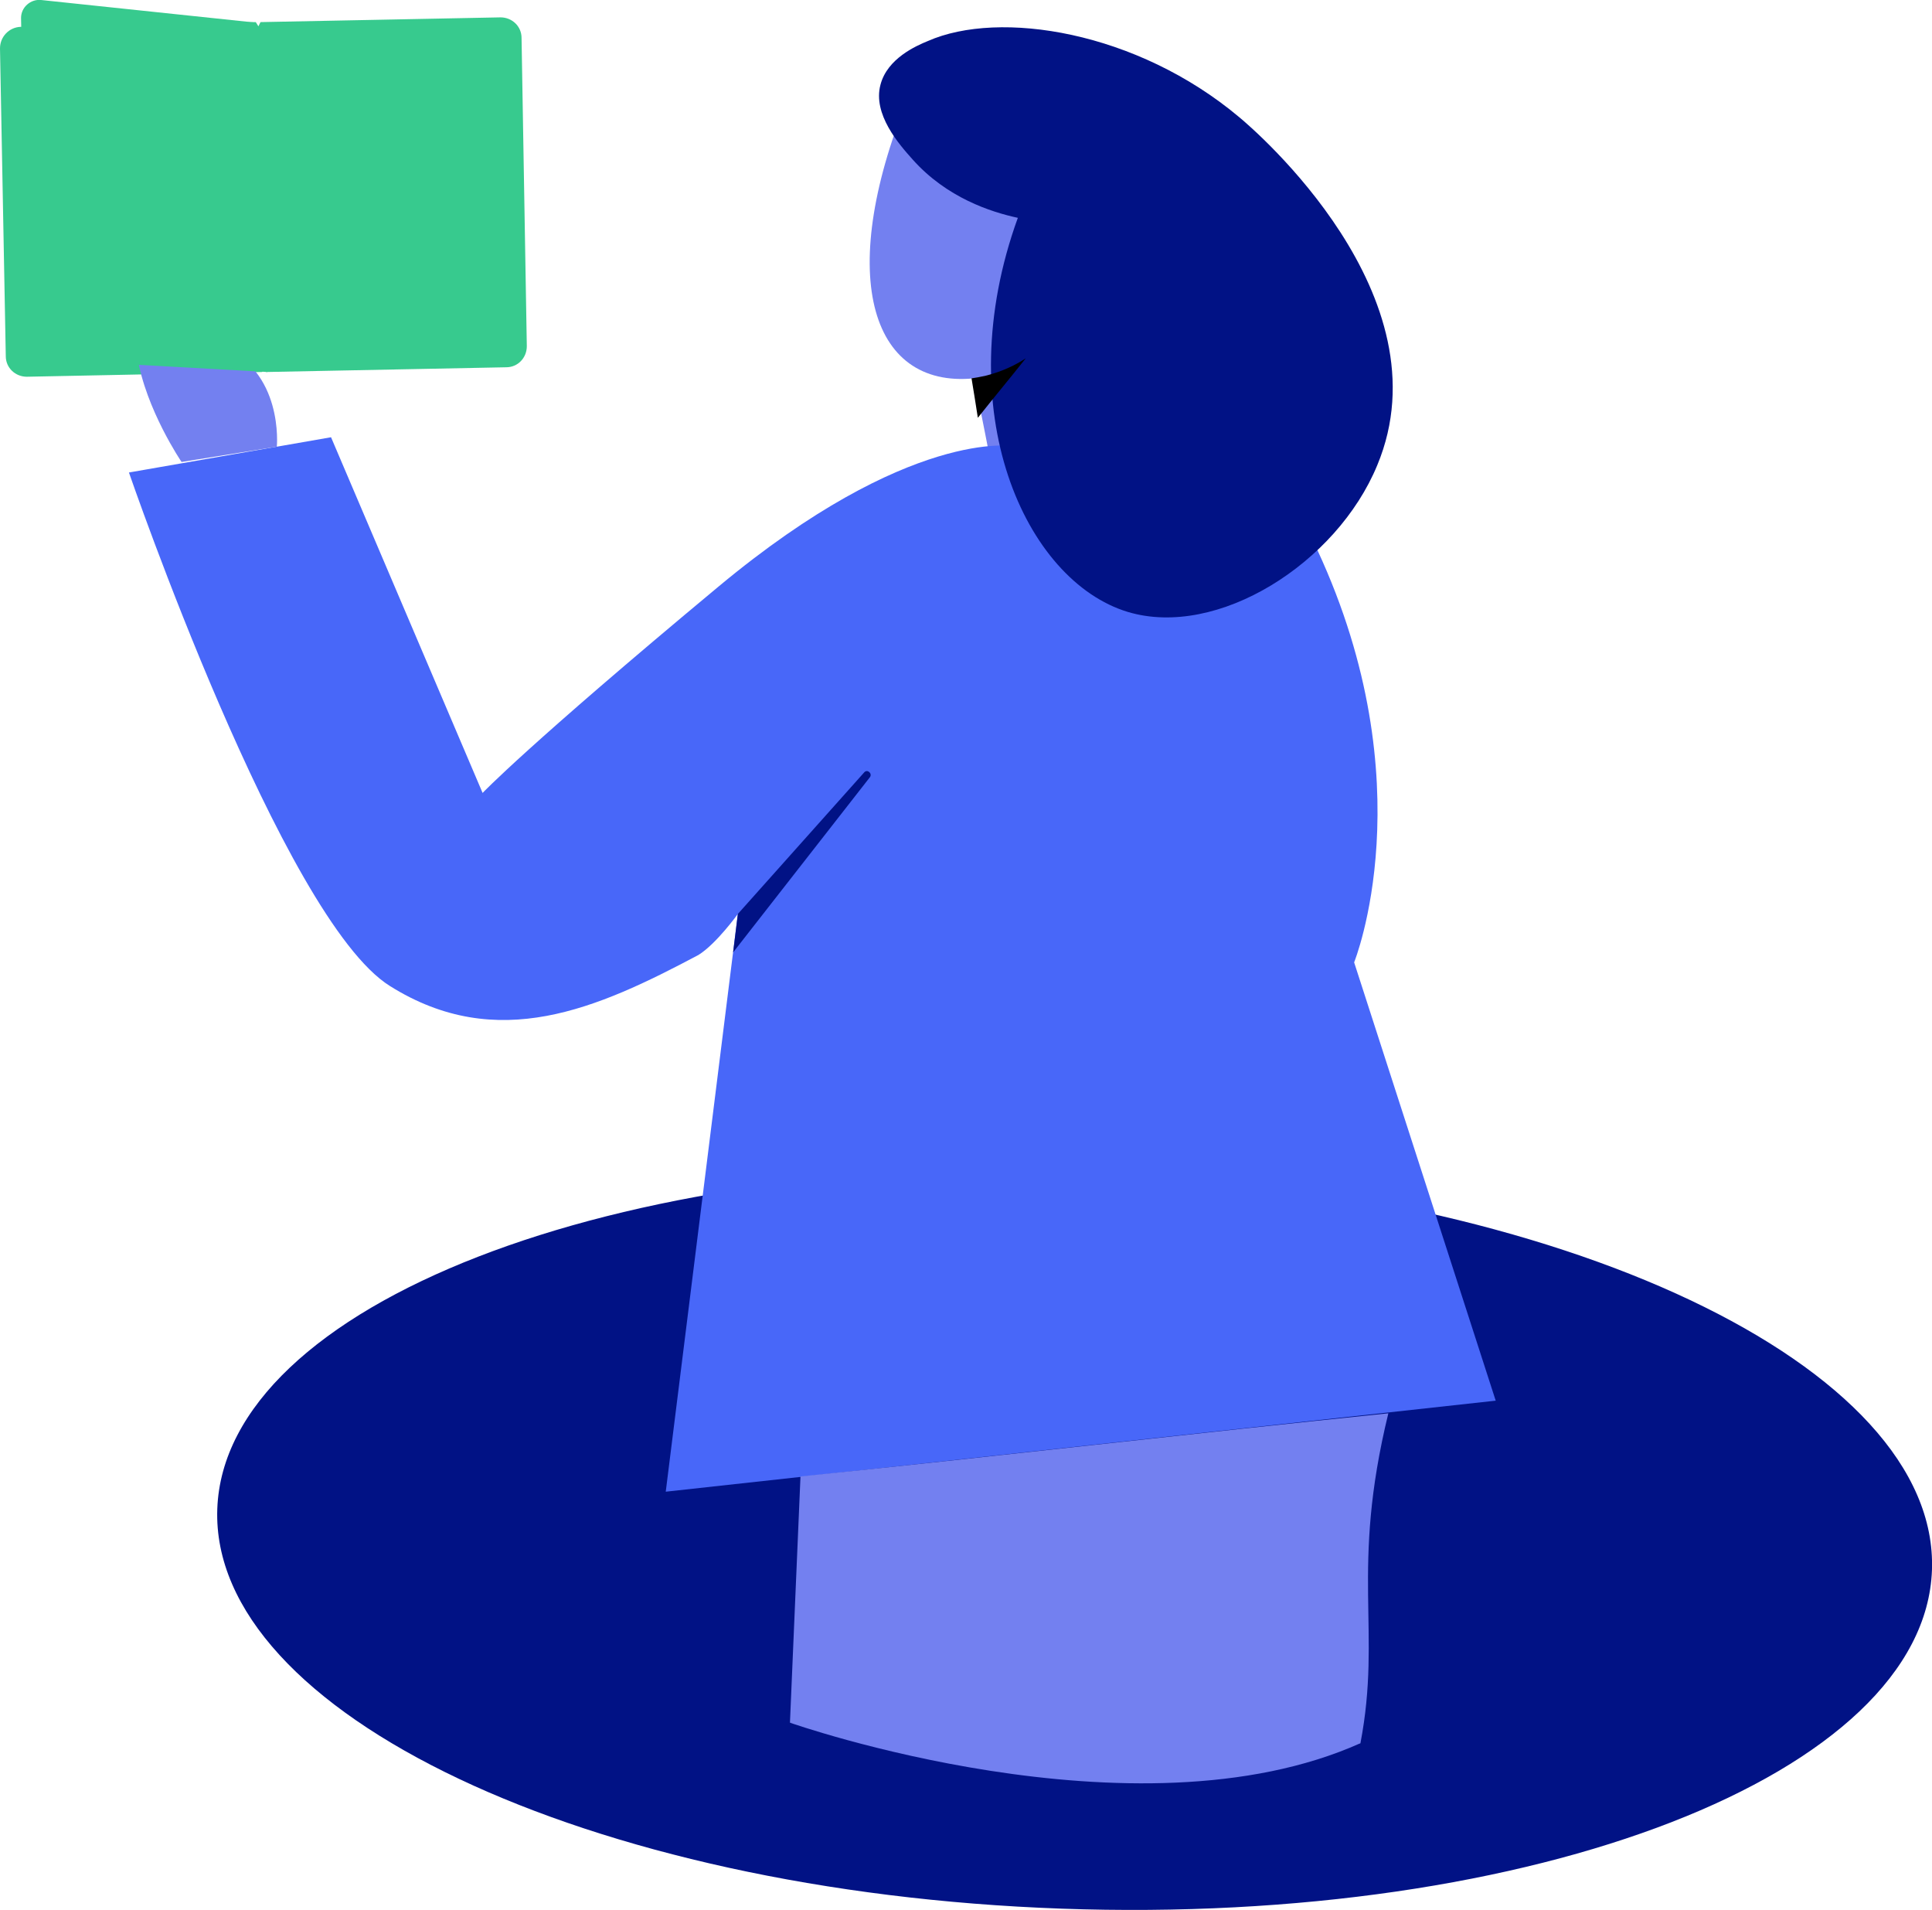 <svg width="431" height="426" viewBox="0 0 431 426" fill="none" xmlns="http://www.w3.org/2000/svg">
<g clip-path="url(#clip0)">
<path d="M430.991 350.182C432.613 304.711 348.299 264.797 242.67 261.032C137.041 257.267 50.097 291.078 48.475 336.55C46.853 382.021 131.167 421.935 236.796 425.7C342.425 429.465 429.369 395.654 430.991 350.182Z" fill="#011285"/>
<path d="M203.231 20.185C186.207 60.673 193.838 86.726 217.32 84.379C218.964 92.476 220.959 102.803 220.959 102.803L238.336 99.283L236.457 36.38L203.231 20.185Z" fill="#7380F0"/>
<path d="M164.604 203.846L148.519 332.703L333.67 312.4L302.087 214.643C302.087 214.643 318.172 174.977 293.869 122.636C278.019 109.61 226.125 99.517 226.125 99.517C226.125 99.517 202.996 95.293 160.26 130.851C117.524 166.41 107.662 176.855 107.662 176.855L73.849 97.522L28.765 105.385C28.765 105.385 63.047 205.02 86.998 219.924C110.949 234.945 133.257 224.97 155.799 213C159.791 210.536 164.604 203.846 164.604 203.846Z" fill="#4867F9"/>
<path d="M196.421 18.894C194.66 25.466 200.531 32.155 203.583 35.559C211.215 44.126 221.077 47.294 227.065 48.585C211.449 91.654 228.708 129.56 251.603 136.484C271.562 142.469 298.213 125.688 307.253 103.742C322.986 65.954 279.898 28.987 276.493 26.17C253.598 6.924 222.955 2.112 206.988 9.154C204.405 10.21 197.948 13.026 196.421 18.894Z" fill="#011285"/>
<path d="M216.733 84.379C217.672 84.261 218.846 84.026 219.903 83.792C223.66 82.853 226.712 81.327 228.826 79.919C225.303 84.379 221.664 88.721 218.142 93.18C217.672 90.129 217.202 87.195 216.733 84.379Z" fill="black"/>
<path d="M164.604 203.846L192.782 172.278C193.486 171.456 194.66 172.512 194.073 173.334L163.548 212.413L164.604 203.846Z" fill="#011285"/>
<path d="M176.227 384.221L178.576 329.299C222.133 324.84 266.161 319.676 309.719 315.217C301.148 350.423 308.31 363.567 303.496 388.798L176.227 384.221Z" fill="#7380F0"/>
<path d="M1.291 79.45C1.291 82.031 3.405 84.026 5.988 84.026L58.468 82.97L58.938 82.266L59.408 82.97L112.945 81.914C115.528 81.914 117.524 79.802 117.524 77.22L116.35 8.45C116.35 5.868 114.237 3.873 111.654 3.873L58.116 4.929L57.647 5.868L57.06 4.929L4.579 5.985C1.996 6.102 0 8.215 0 10.797L1.291 79.45Z" fill="#37CA8E"/>
<path d="M61.756 99.635C61.756 99.635 63.4 82.501 48.841 76.985C44.38 53.631 42.501 49.524 42.501 49.524C42.501 49.524 28.765 67.949 30.643 79.567C32.522 91.302 40.505 103.038 40.505 103.038L61.756 99.635Z" fill="#7380F0"/>
<path d="M57.06 5.046L9.158 -1.19582e-06C6.81 -0.235 4.696 1.643 4.696 3.99L6.105 75.225C6.105 77.924 8.336 80.154 11.036 80.271L59.643 82.97L57.06 5.046Z" fill="#37CA8E"/>
<path d="M176.227 384.222C176.227 384.222 253.129 411.331 303.496 388.798C275.436 364.036 228.708 369.787 228.708 369.787L176.227 384.222Z" fill="#7380F0"/>
</g>
<defs>
<clipPath id="clip0">
<rect width="431" height="426" fill="white"/>
</clipPath>
</defs>
</svg>
